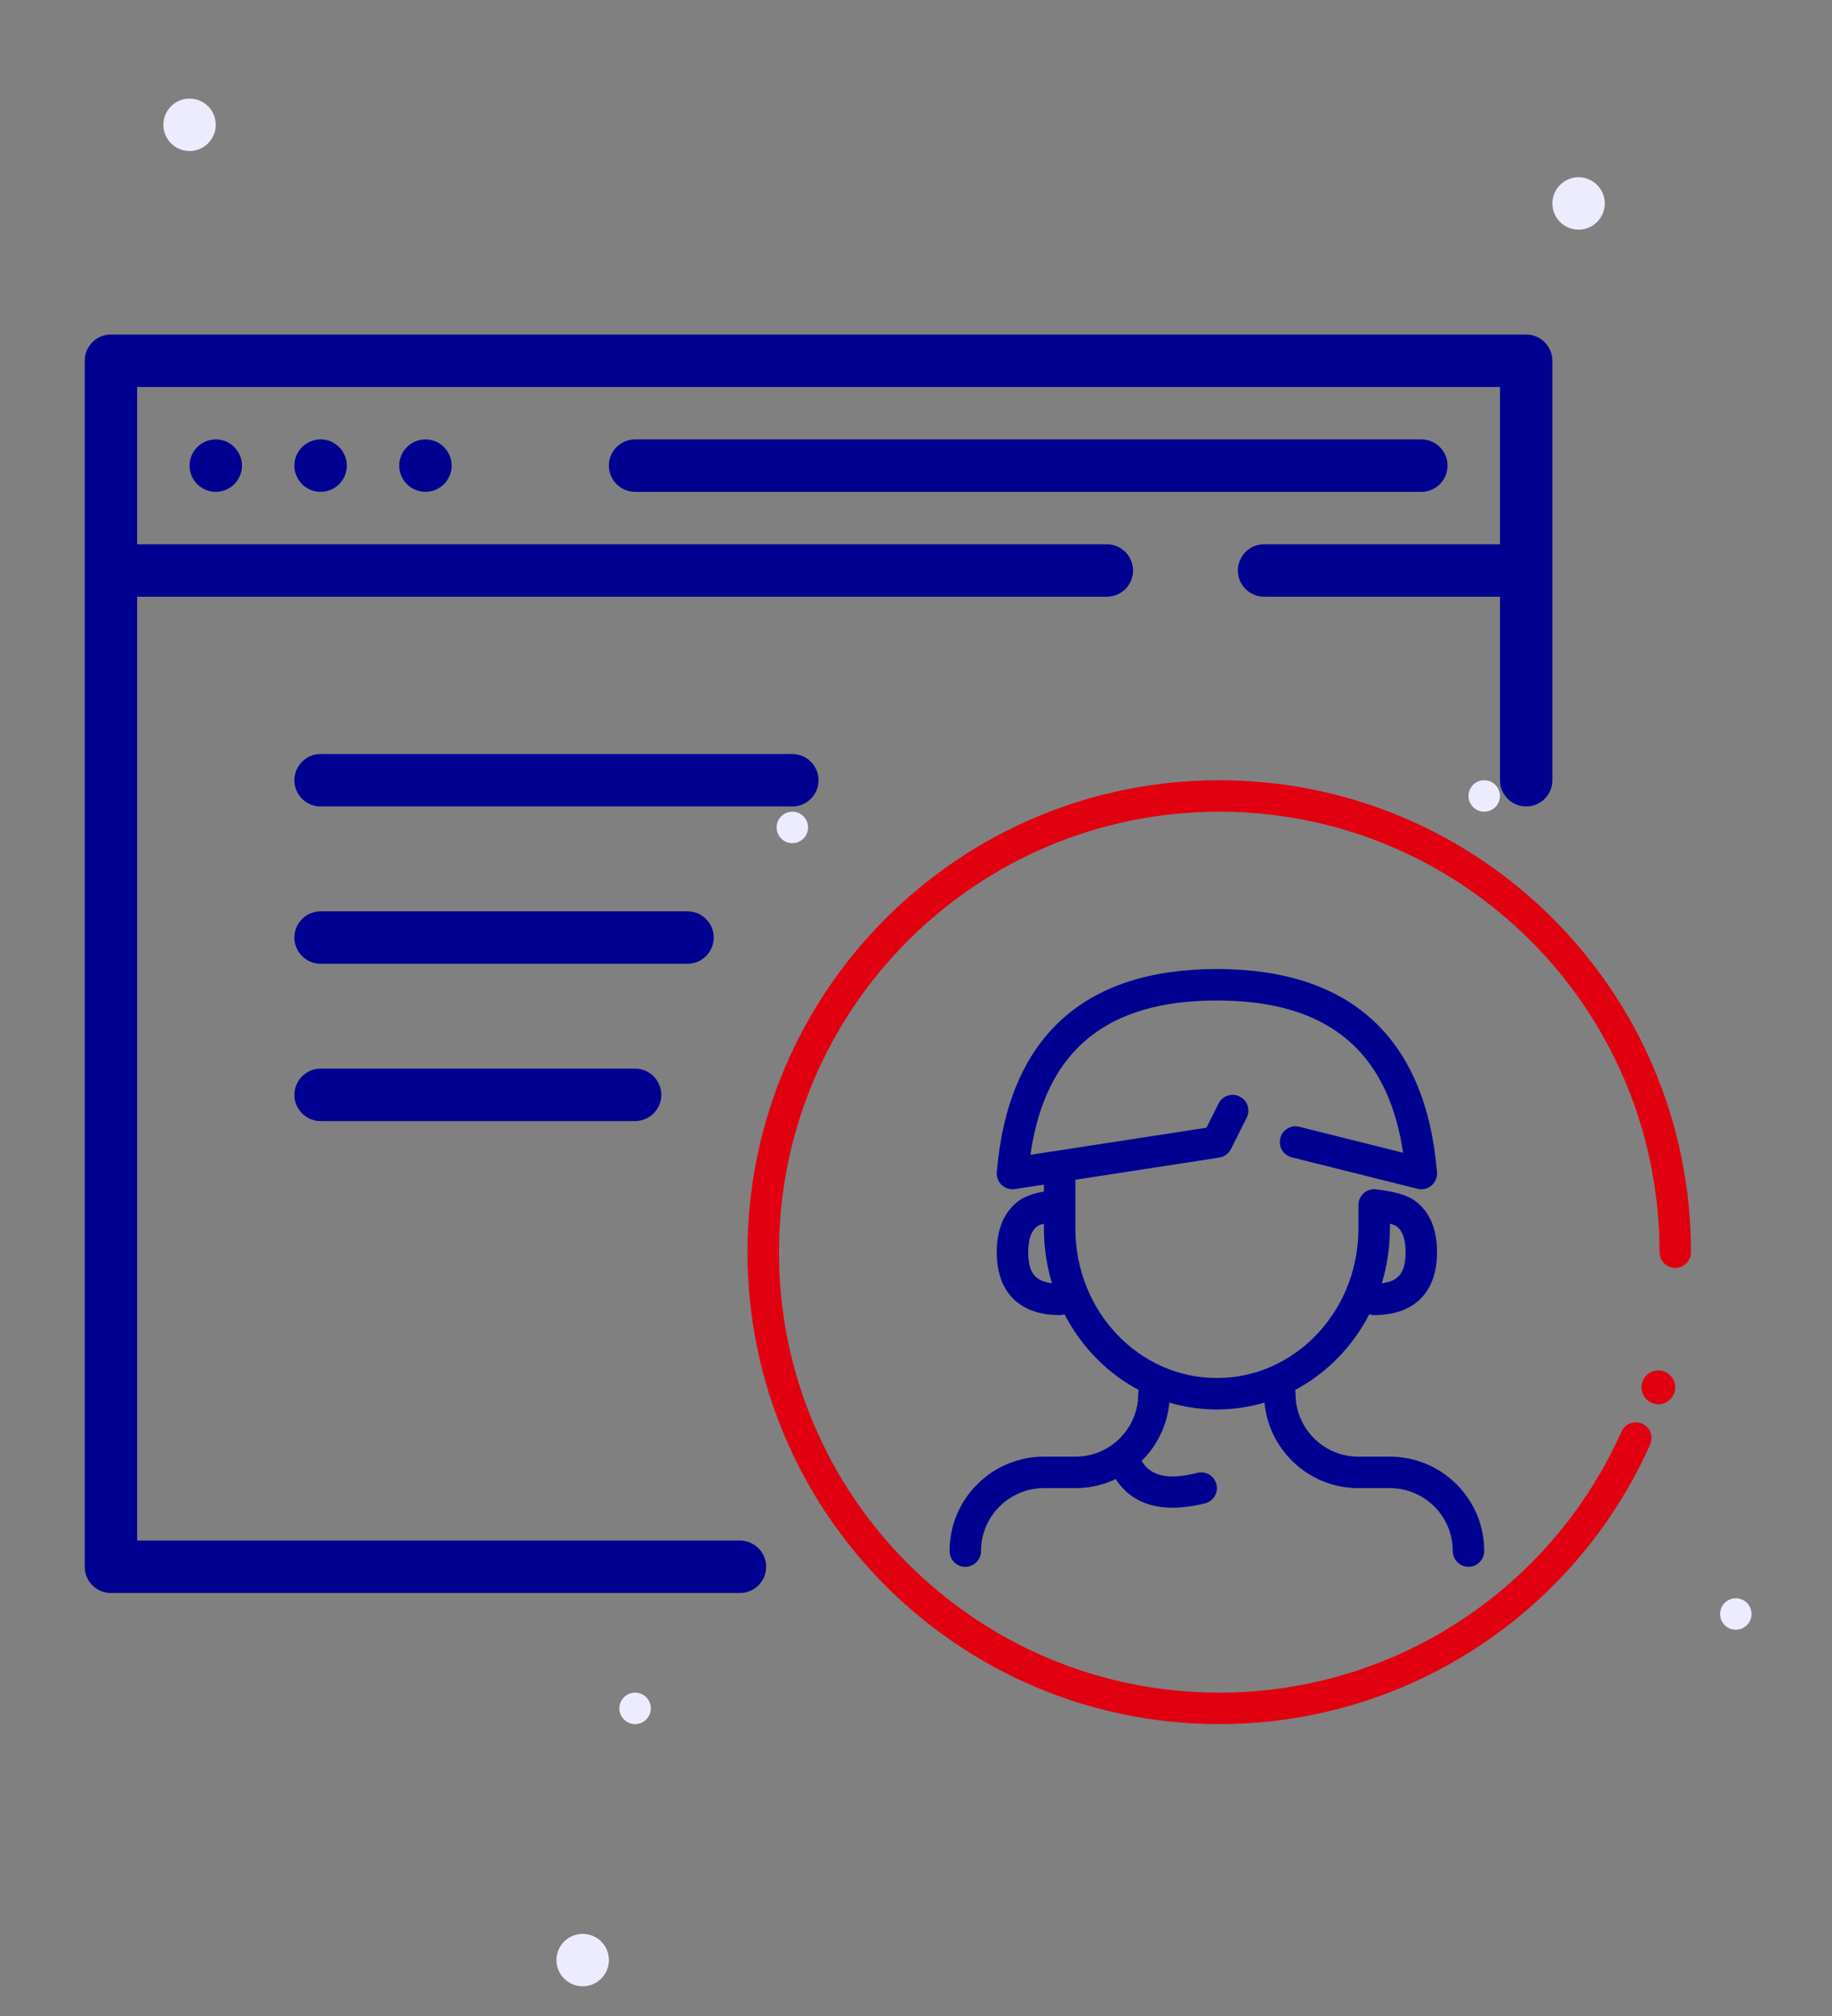 <svg width="90" height="99" viewBox="0 0 90 99" fill="none" xmlns="http://www.w3.org/2000/svg">
<rect x="0" y="0" width="90" height="99" fill="#808080" stroke="none"/>
<path fill-rule="evenodd" clip-rule="evenodd" d="M77.55 11.278C76.84 11.278 76.263 10.701 76.263 9.991C76.263 9.281 76.84 8.703 77.55 8.703C78.26 8.703 78.838 9.281 78.838 9.991C78.838 10.701 78.26 11.278 77.55 11.278Z" fill="#ECECFE"/>
<path fill-rule="evenodd" clip-rule="evenodd" d="M28.625 97.541C27.915 97.541 27.337 96.963 27.337 96.253C27.337 95.543 27.915 94.966 28.625 94.966C29.335 94.966 29.913 95.543 29.913 96.253C29.913 96.963 29.335 97.541 28.625 97.541Z" fill="#ECECFE"/>
<path fill-rule="evenodd" clip-rule="evenodd" d="M9.313 7.416C8.603 7.416 8.025 6.838 8.025 6.128C8.025 5.418 8.603 4.841 9.313 4.841C10.023 4.841 10.6 5.418 10.6 6.128C10.6 6.838 10.023 7.416 9.313 7.416Z" fill="#ECECFE"/>
<path d="M76.254 17.566C76.179 16.925 75.635 16.428 74.975 16.428H5.45L5.3 16.437C4.66 16.511 4.162 17.055 4.162 17.716V76.941L4.171 77.091C4.246 77.731 4.79 78.228 5.45 78.228H36.35L36.5 78.219C37.14 78.145 37.638 77.601 37.638 76.941L37.629 76.79C37.554 76.15 37.01 75.653 36.35 75.653H6.737V29.303H54.375L54.525 29.294C55.166 29.22 55.663 28.676 55.663 28.016C55.663 27.305 55.086 26.728 54.375 26.728H6.737V19.003H73.688V26.728H62.1L61.95 26.737C61.309 26.811 60.812 27.355 60.812 28.016C60.812 28.727 61.389 29.303 62.1 29.303H73.688V38.316L73.696 38.466C73.77 39.106 74.315 39.603 74.975 39.603C75.686 39.603 76.263 39.027 76.263 38.316V17.716L76.254 17.566Z" fill="#000091"/>
<path d="M10.6 24.153C9.89 24.153 9.312 23.576 9.312 22.866C9.312 22.156 9.89 21.578 10.6 21.578C11.31 21.578 11.887 22.156 11.887 22.866C11.887 23.576 11.31 24.153 10.6 24.153Z" fill="#000091"/>
<path d="M14.463 22.866C14.463 23.576 15.04 24.153 15.75 24.153C16.46 24.153 17.038 23.576 17.038 22.866C17.038 22.156 16.46 21.578 15.75 21.578C15.04 21.578 14.463 22.156 14.463 22.866Z" fill="#000091"/>
<path d="M20.9 24.153C20.19 24.153 19.613 23.576 19.613 22.866C19.613 22.156 20.19 21.578 20.9 21.578C21.61 21.578 22.188 22.156 22.188 22.866C22.188 23.576 21.61 24.153 20.9 24.153Z" fill="#000091"/>
<path d="M69.825 21.578C70.536 21.578 71.112 22.155 71.112 22.866C71.112 23.526 70.615 24.07 69.975 24.145L69.825 24.153H31.2C30.489 24.153 29.913 23.577 29.913 22.866C29.913 22.205 30.41 21.661 31.05 21.587L31.2 21.578H69.825Z" fill="#000091"/>
<path d="M40.212 38.316C40.212 37.605 39.636 37.028 38.925 37.028H15.75L15.6 37.037C14.96 37.111 14.463 37.655 14.463 38.316C14.463 39.027 15.039 39.603 15.75 39.603H38.925L39.075 39.594C39.715 39.52 40.212 38.976 40.212 38.316Z" fill="#000091"/>
<path d="M33.775 44.753C34.486 44.753 35.062 45.33 35.062 46.041C35.062 46.701 34.566 47.245 33.925 47.319L33.775 47.328H15.75C15.039 47.328 14.463 46.752 14.463 46.041C14.463 45.38 14.96 44.836 15.6 44.762L15.75 44.753H33.775Z" fill="#000091"/>
<path d="M32.487 53.766C32.487 53.055 31.911 52.478 31.2 52.478H15.75L15.6 52.487C14.96 52.561 14.463 53.105 14.463 53.766C14.463 54.477 15.039 55.053 15.75 55.053H31.2L31.35 55.044C31.99 54.97 32.487 54.426 32.487 53.766Z" fill="#000091"/>
<path fill-rule="evenodd" clip-rule="evenodd" d="M38.925 41.406C38.499 41.406 38.153 41.059 38.153 40.633C38.153 40.207 38.499 39.861 38.925 39.861C39.351 39.861 39.697 40.207 39.697 40.633C39.697 41.059 39.351 41.406 38.925 41.406Z" fill="#ECECFE"/>
<path fill-rule="evenodd" clip-rule="evenodd" d="M31.2 84.666C30.774 84.666 30.427 84.319 30.427 83.893C30.427 83.467 30.774 83.121 31.2 83.121C31.626 83.121 31.973 83.467 31.973 83.893C31.973 84.319 31.626 84.666 31.2 84.666Z" fill="#ECECFE"/>
<path fill-rule="evenodd" clip-rule="evenodd" d="M85.275 80.031C84.849 80.031 84.502 79.684 84.502 79.258C84.502 78.832 84.849 78.486 85.275 78.486C85.701 78.486 86.047 78.832 86.047 79.258C86.047 79.684 85.701 80.031 85.275 80.031Z" fill="#ECECFE"/>
<path fill-rule="evenodd" clip-rule="evenodd" d="M72.915 39.861C72.489 39.861 72.142 39.514 72.142 39.088C72.142 38.662 72.489 38.316 72.915 38.316C73.341 38.316 73.688 38.662 73.688 39.088C73.688 39.514 73.341 39.861 72.915 39.861Z" fill="#ECECFE"/>
<path d="M59.897 38.316C72.696 38.316 83.072 48.691 83.072 61.491C83.072 61.917 82.726 62.263 82.299 62.263C81.873 62.263 81.527 61.917 81.527 61.491C81.527 49.545 71.843 39.861 59.897 39.861C47.951 39.861 38.267 49.545 38.267 61.491C38.267 73.437 47.951 83.121 59.897 83.121C68.514 83.121 76.202 78.036 79.656 70.304C79.83 69.914 80.287 69.739 80.677 69.913C81.066 70.087 81.241 70.544 81.067 70.934C77.366 79.217 69.129 84.666 59.897 84.666C47.098 84.666 36.722 74.29 36.722 61.491C36.722 48.691 47.098 38.316 59.897 38.316Z" fill="#E1000F"/>
<path d="M82.299 68.128C82.299 68.587 81.928 68.958 81.47 68.958C81.011 68.958 80.64 68.587 80.64 68.128C80.64 67.67 81.011 67.299 81.47 67.299C81.928 67.299 82.299 67.67 82.299 68.128Z" fill="#E1000F"/>
<path fill-rule="evenodd" clip-rule="evenodd" d="M70.595 57.564C70.046 50.984 66.365 47.586 59.782 47.586C53.2 47.586 49.519 50.984 48.97 57.564C48.929 58.062 49.364 58.468 49.858 58.392L51.285 58.172V58.51C50.732 58.616 50.325 58.764 50.039 58.977C49.314 59.517 48.967 60.381 48.967 61.491C48.967 63.462 50.086 64.581 52.057 64.581C52.142 64.581 52.222 64.567 52.298 64.542C53.12 66.136 54.394 67.438 55.942 68.259C55.928 68.318 55.92 68.38 55.92 68.443C55.92 69.446 55.442 70.338 54.701 70.902C54.689 70.911 54.678 70.92 54.666 70.929C54.153 71.308 53.518 71.533 52.83 71.533H51.285L51.111 71.536C48.632 71.628 46.65 73.666 46.65 76.168C46.65 76.595 46.996 76.941 47.422 76.941C47.849 76.941 48.195 76.595 48.195 76.168C48.195 74.462 49.578 73.078 51.285 73.078H52.83L53.004 73.075C53.65 73.051 54.262 72.895 54.815 72.633C55.643 73.936 57.17 74.334 59.197 73.828C59.611 73.724 59.863 73.305 59.76 72.891C59.656 72.477 59.237 72.225 58.823 72.329C57.378 72.69 56.535 72.494 56.085 71.743C56.841 70.998 57.342 69.994 57.445 68.876C58.187 69.097 58.971 69.216 59.782 69.216C60.594 69.216 61.378 69.097 62.12 68.876C62.333 71.176 64.227 72.989 66.561 73.075L66.735 73.078H68.28C69.987 73.078 71.37 74.462 71.37 76.168C71.37 76.595 71.716 76.941 72.142 76.941C72.569 76.941 72.915 76.595 72.915 76.168C72.915 73.666 70.933 71.628 68.454 71.536L68.28 71.533H66.735C65.028 71.533 63.645 70.15 63.645 68.443C63.645 68.38 63.637 68.318 63.623 68.259C65.171 67.438 66.445 66.136 67.267 64.542C67.343 64.567 67.423 64.581 67.507 64.581C69.479 64.581 70.597 63.462 70.597 61.491C70.597 60.381 70.251 59.517 69.526 58.977C69.136 58.685 68.517 58.517 67.611 58.408C67.578 58.403 67.545 58.401 67.51 58.401L67.509 58.401C67.435 58.4 67.362 58.411 67.293 58.431C67.182 58.463 67.081 58.519 66.996 58.594C66.847 58.726 66.749 58.915 66.736 59.127C66.735 59.147 66.735 59.166 66.735 59.185V60.332L66.732 60.545C66.625 64.507 63.546 67.671 59.782 67.671C55.951 67.671 52.83 64.393 52.83 60.332V57.934L59.9 56.847L59.991 56.827C60.2 56.769 60.375 56.625 60.474 56.429L61.246 54.884L61.282 54.801C61.413 54.437 61.255 54.024 60.901 53.847L60.818 53.812C60.454 53.68 60.041 53.838 59.864 54.193L59.27 55.38L50.621 56.71L50.635 56.611C51.392 51.565 54.378 49.131 59.782 49.131L60.06 49.133C65.198 49.214 68.084 51.567 68.889 56.352L68.929 56.608L63.832 55.334L63.744 55.317C63.36 55.267 62.992 55.511 62.896 55.896C62.792 56.31 63.044 56.729 63.458 56.833L69.638 58.378L69.728 58.395C70.207 58.457 70.636 58.06 70.595 57.564ZM51.285 60.093C51.121 60.136 51.012 60.178 50.962 60.215C50.673 60.431 50.512 60.83 50.512 61.491C50.512 62.473 50.842 62.922 51.68 63.016C51.444 62.238 51.309 61.414 51.288 60.561L51.285 60.332V60.093ZM69.052 61.491C69.052 62.473 68.723 62.922 67.885 63.016C68.142 62.169 68.28 61.267 68.28 60.332V60.093C68.444 60.136 68.553 60.178 68.603 60.215C68.892 60.431 69.052 60.83 69.052 61.491Z" fill="#000091"/>
</svg>
